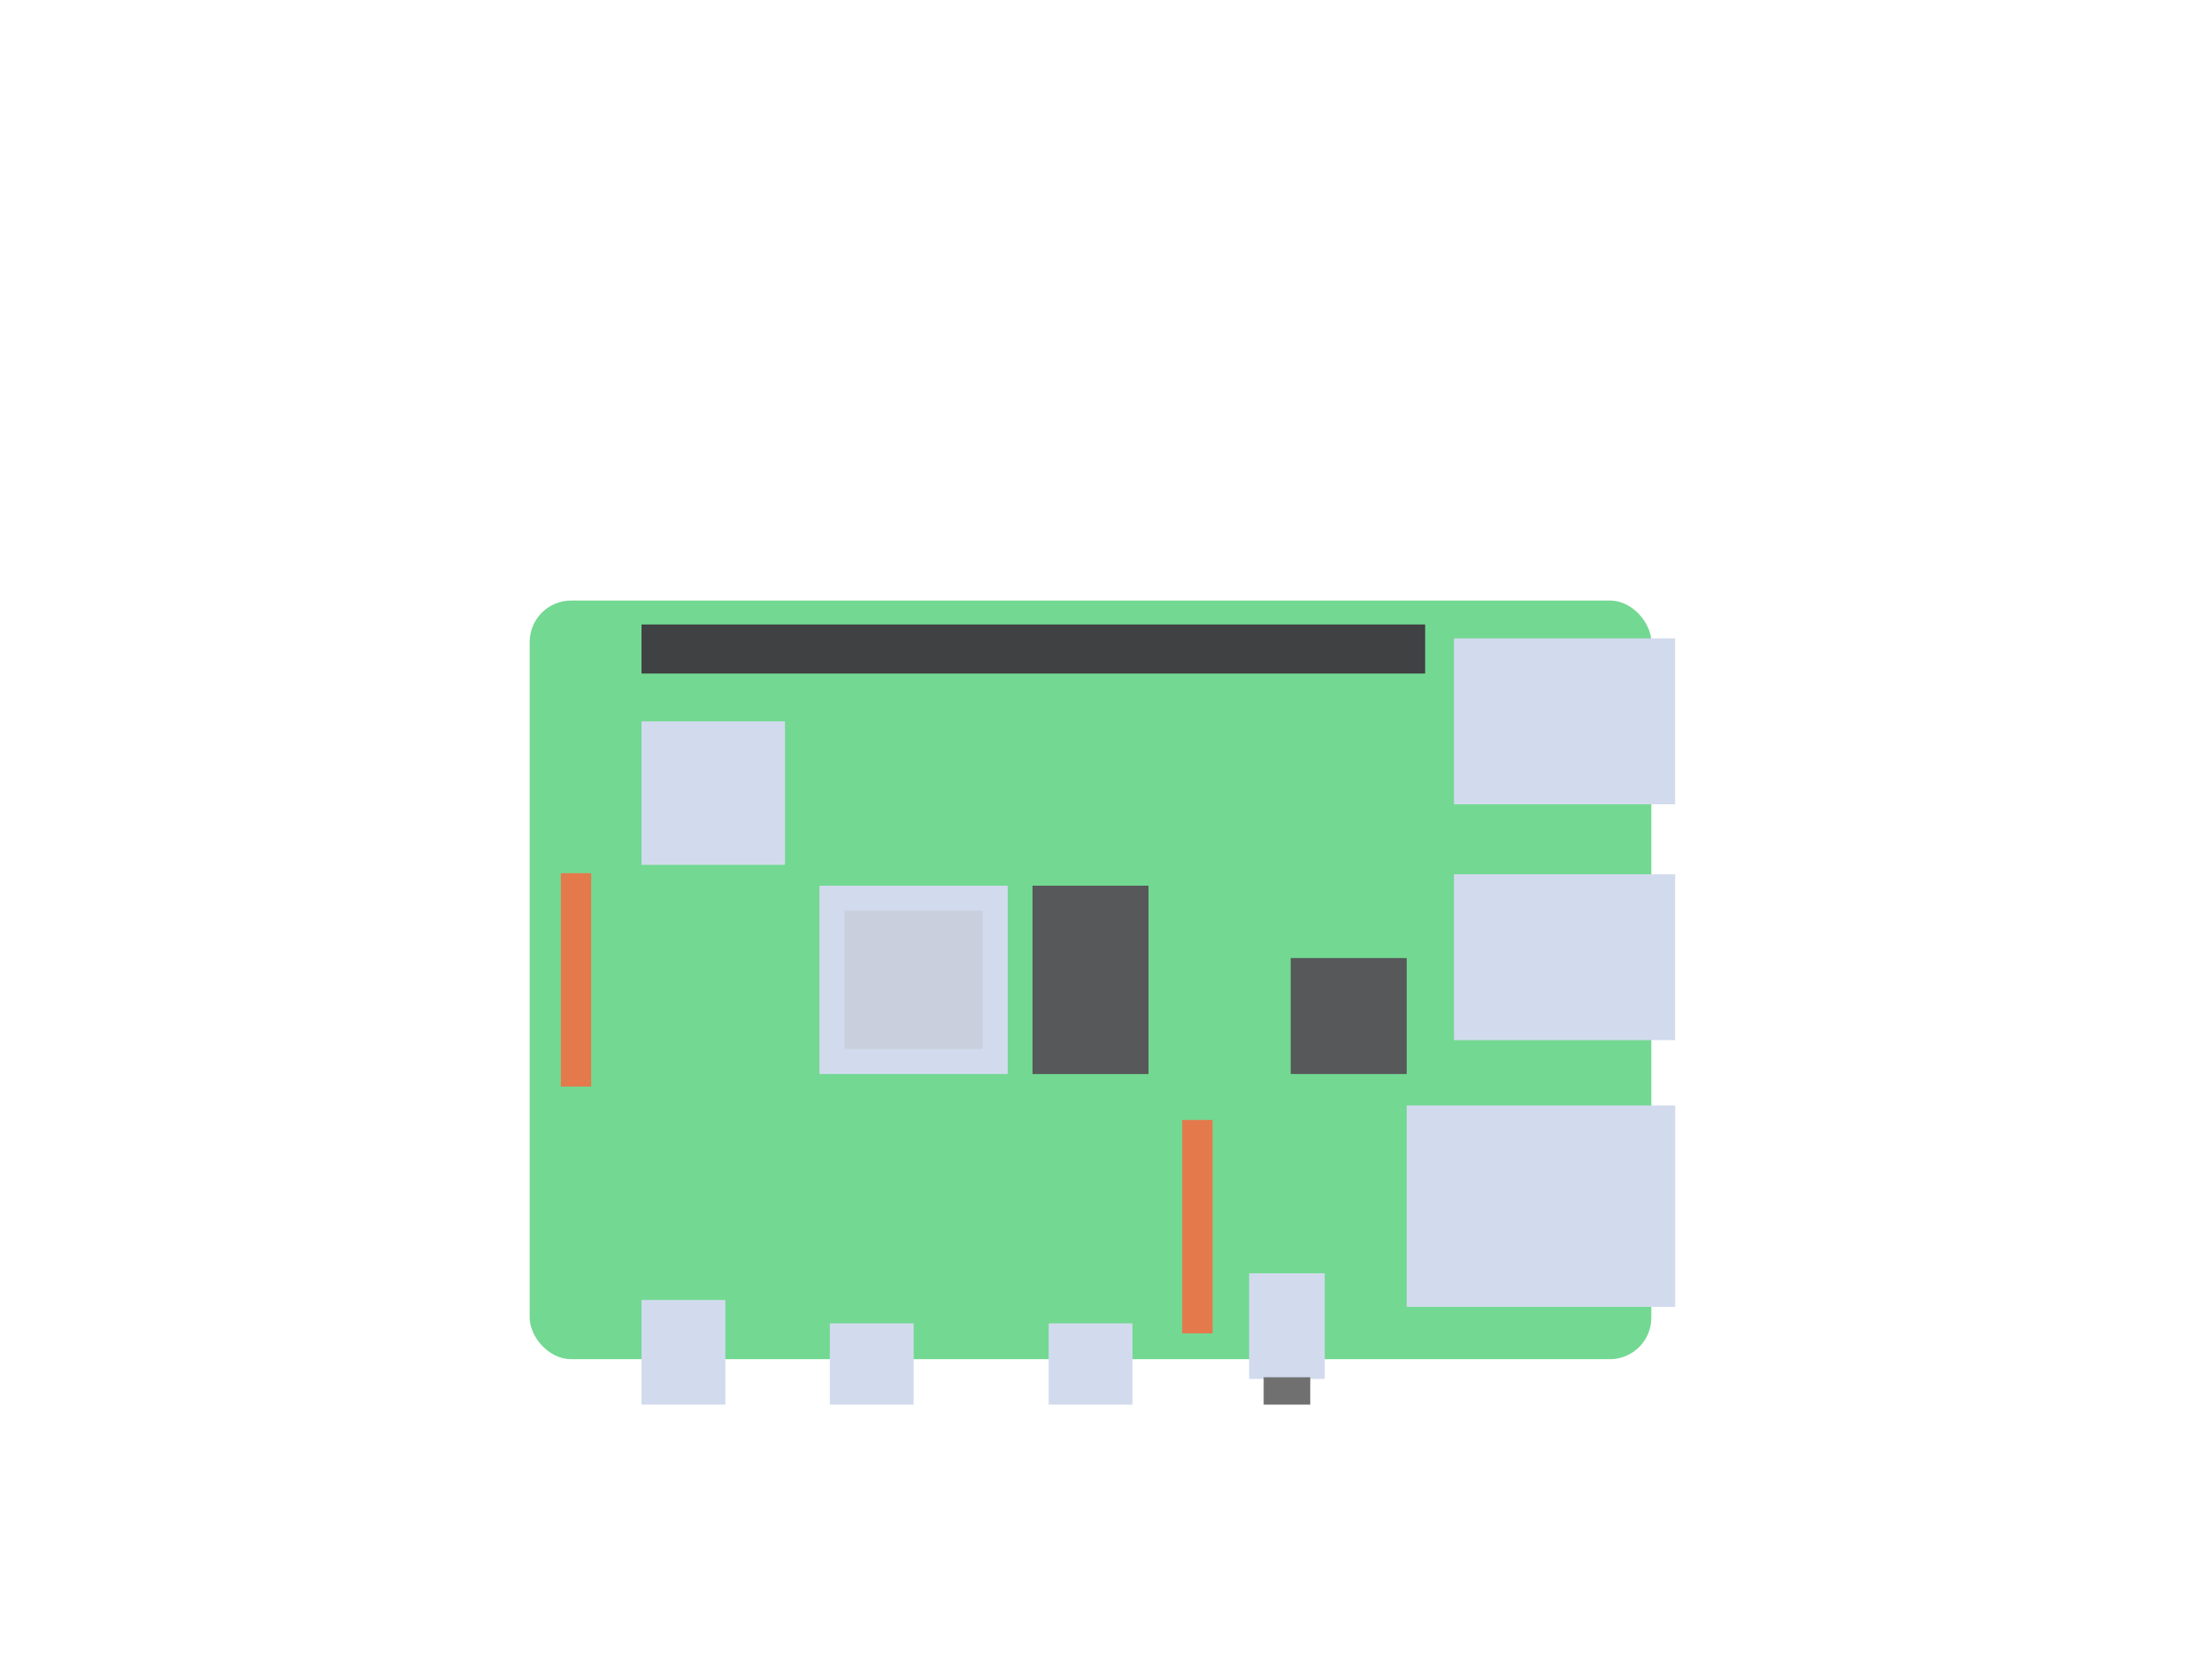 <svg id="e1y32tlbwv41" xmlns="http://www.w3.org/2000/svg" xmlns:xlink="http://www.w3.org/1999/xlink" viewBox="0 0 640 480" shape-rendering="geometricPrecision" text-rendering="geometricPrecision"><rect width="324.525" height="219.501" rx="12" ry="12" transform="translate(153.255 173.752)" fill="#73d892" stroke-width="0"/><rect width="64" height="48" rx="0" ry="0" transform="translate(420.673 184.707)" fill="#d2dbed" stroke-width="0"/><rect width="64" height="48" rx="0" ry="0" transform="translate(420.673 252.951)" fill="#d2dbed" stroke-width="0"/><rect width="64" height="48" rx="0" ry="0" transform="matrix(1.214 0 0 1.214 406.998 319.845)" fill="#d2dbed" stroke-width="0"/><rect width="21.88" height="41.686" rx="0" ry="0" transform="matrix(1 0 0 0.733 361.415 368.402)" fill="#d2dbed" stroke-width="0"/><rect width="21.88" height="41.686" rx="0" ry="0" transform="matrix(.616 0 0-.19 365.618 406.403)" fill="#707070" stroke-width="0"/><rect width="64" height="48" rx="0" ry="0" transform="matrix(.379 0 0-.49 240.098 406.403)" fill="#d2dbed" stroke-width="0"/><rect width="64" height="48" rx="0" ry="0" transform="matrix(.379 0 0-.631 185.611 406.403)" fill="#d2dbed" stroke-width="0"/><rect width="64" height="48" rx="0" ry="0" transform="matrix(.379 0 0-.49 303.404 406.403)" fill="#d2dbed" stroke-width="0"/><rect width="14.193" height="44.163" rx="0" ry="0" transform="matrix(.619 0 0 1.398 342.049 324.041)" fill="#e4794c" stroke-width="0"/><rect width="14.193" height="44.163" rx="0" ry="0" transform="matrix(.619 0 0 1.398 162.268 252.635)" fill="#e4794c" stroke-width="0"/><rect width="54.485" height="54.485" rx="0" ry="0" transform="translate(237.082 256.26)" fill="#d2dbed" stroke-width="0"/><rect width="54.485" height="54.485" rx="0" ry="0" transform="matrix(.734 0 0 0.734 244.341 263.519)" fill="#c9cfdc" stroke-width="0"/><rect width="54.485" height="54.485" rx="0" ry="0" transform="matrix(.762 0 0 0.762 185.611 208.707)" fill="#d2dbed" stroke-width="0"/><rect width="33.554" height="33.554" rx="0" ry="0" transform="translate(373.445 277.192)" fill="#57585a" stroke-width="0"/><rect width="33.554" height="33.554" rx="0" ry="0" transform="matrix(1 0 0 1.624 298.741 256.26)" fill="#57585a" stroke-width="0"/><rect width="226.729" height="14.193" rx="0" ry="0" transform="translate(185.611 180.68)" fill="#404143" stroke-width="0"/></svg>